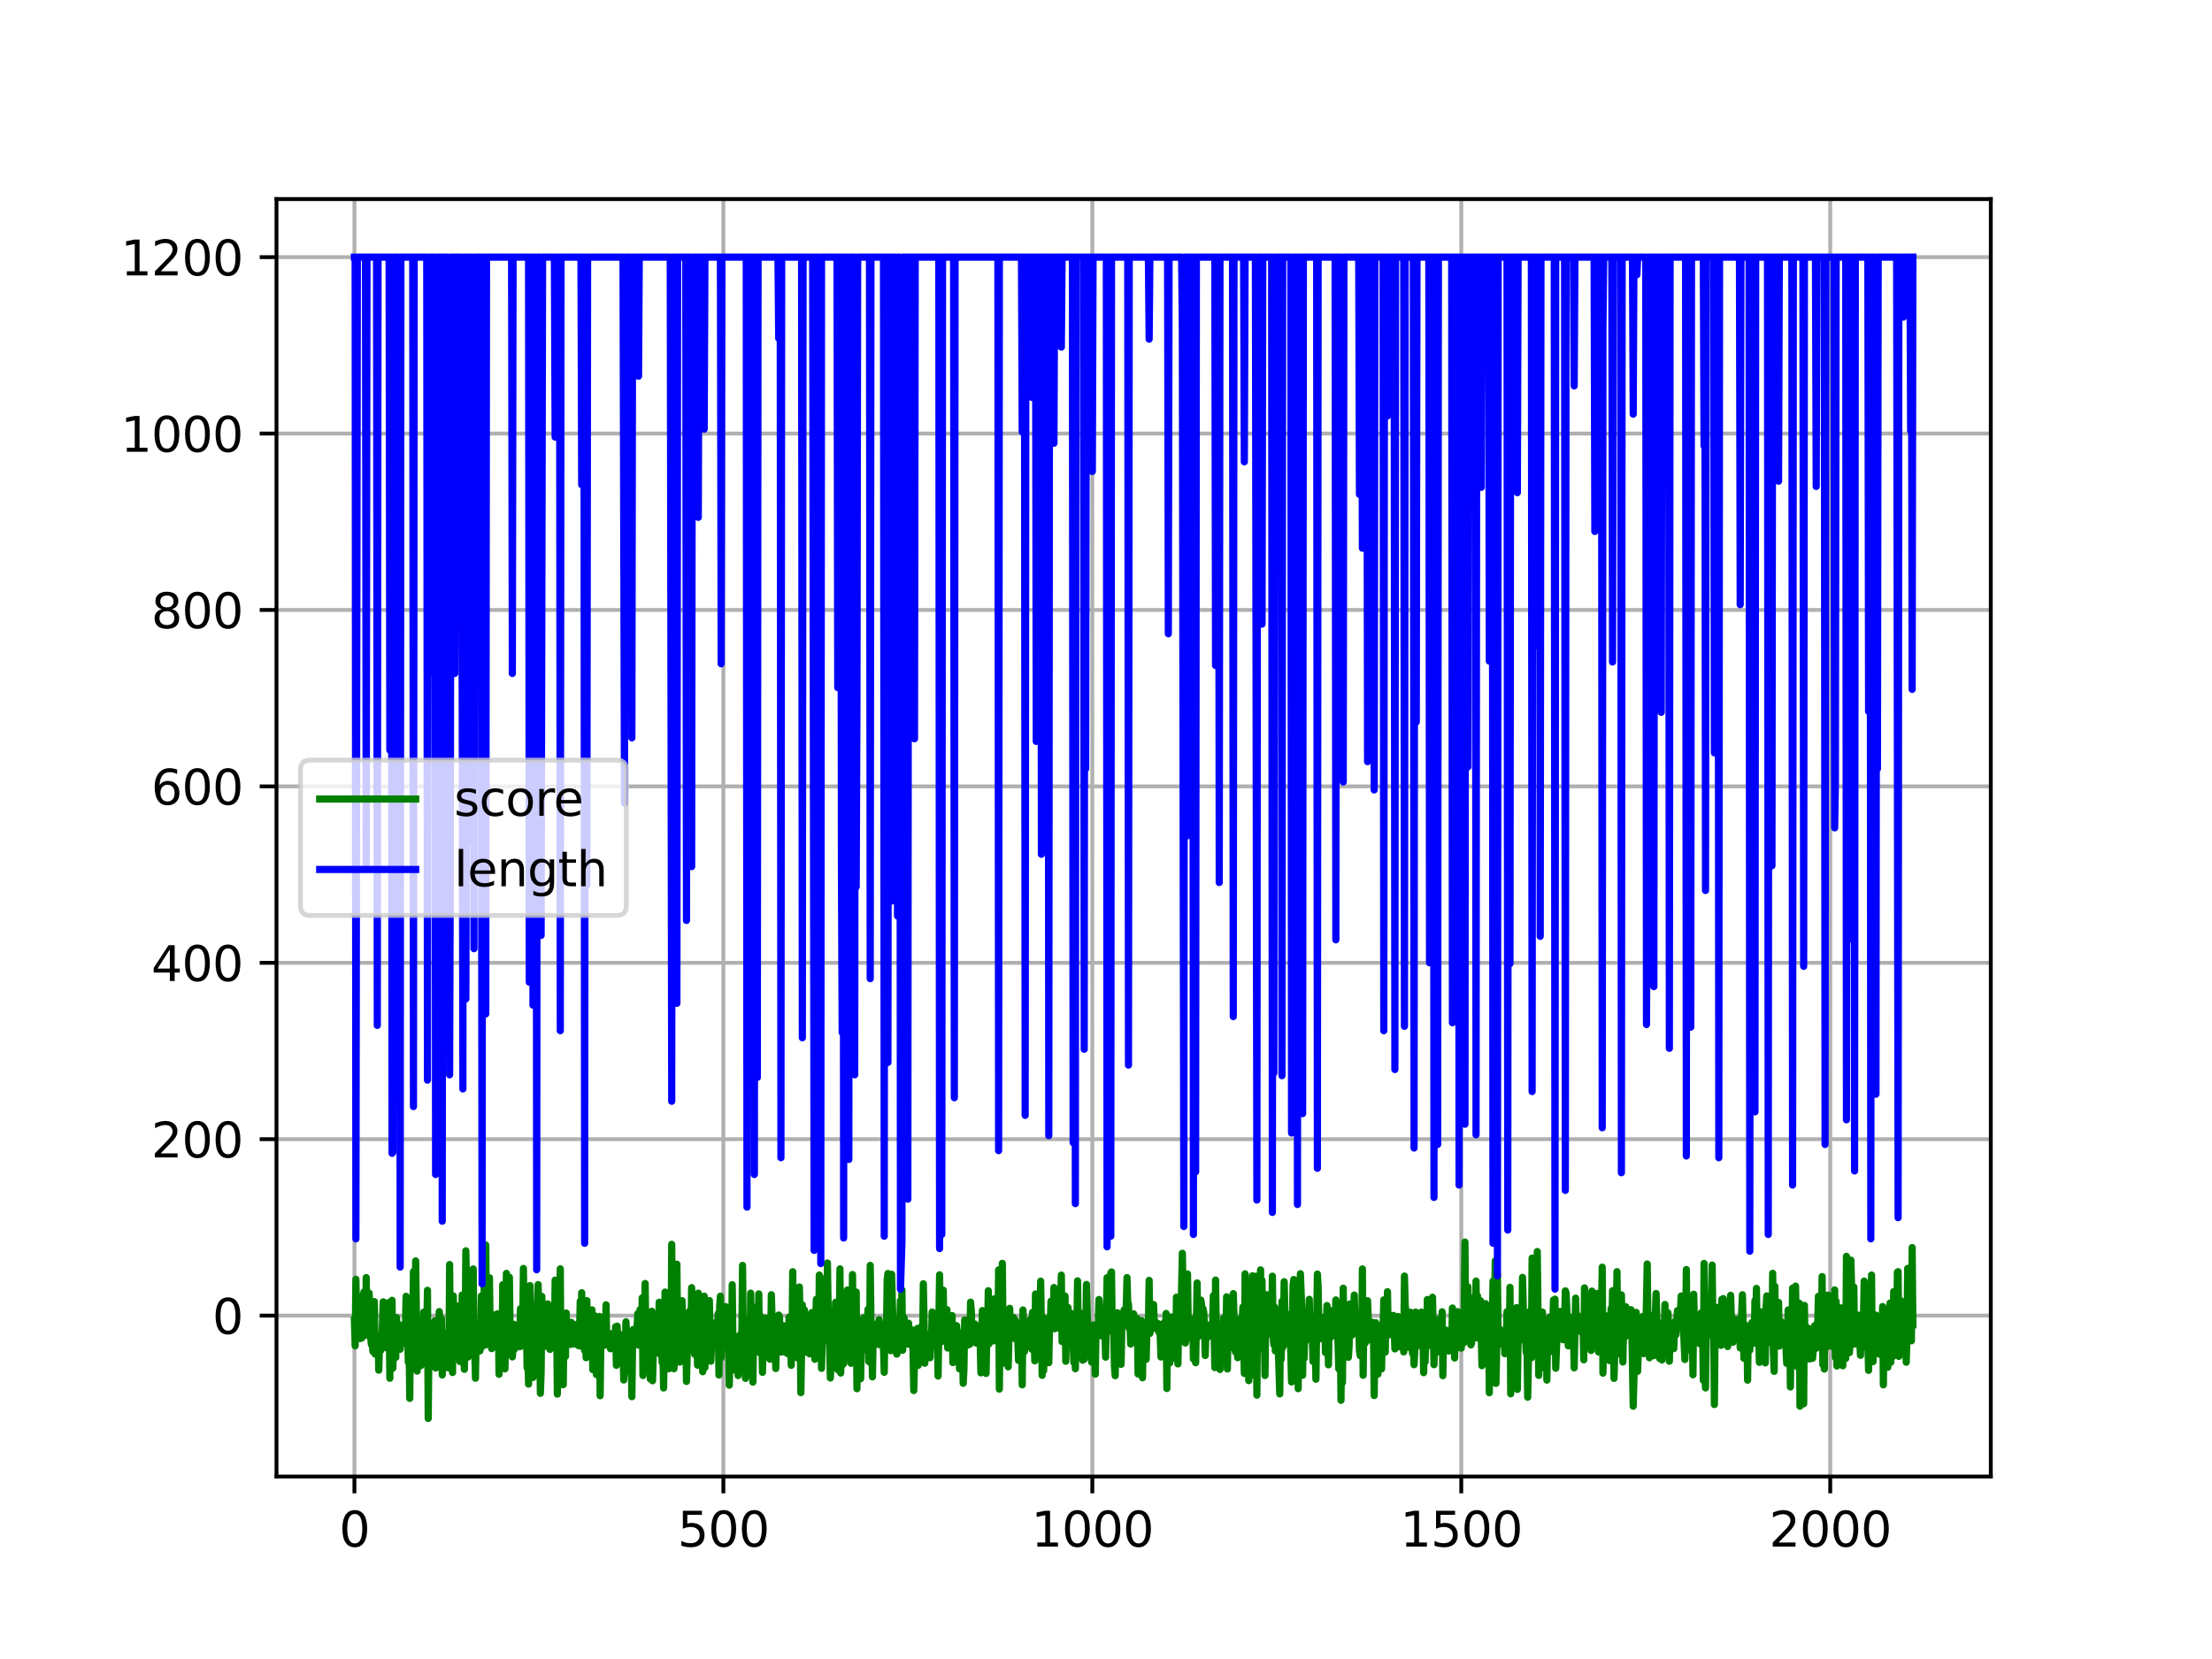 <?xml version="1.0" encoding="utf-8" standalone="no"?>
<!DOCTYPE svg PUBLIC "-//W3C//DTD SVG 1.1//EN"
  "http://www.w3.org/Graphics/SVG/1.1/DTD/svg11.dtd">
<svg xmlns:xlink="http://www.w3.org/1999/xlink" width="460.8pt" height="345.6pt" viewBox="0 0 460.8 345.6" xmlns="http://www.w3.org/2000/svg" version="1.1">
 <defs>
  <style type="text/css">*{stroke-linejoin: round; stroke-linecap: butt}</style>
 </defs>
 <g id="figure_1">
  <g id="patch_1">
   <path d="M 0 345.6 
L 460.8 345.6 
L 460.8 0 
L 0 0 
z
" style="fill: #ffffff"/>
  </g>
  <g id="axes_1">
   <g id="patch_2">
    <path d="M 57.6 307.584 
L 414.72 307.584 
L 414.72 41.472 
L 57.6 41.472 
z
" style="fill: #ffffff"/>
   </g>
   <g id="matplotlib.axis_1">
    <g id="xtick_1">
     <g id="line2d_1">
      <path d="M 73.833 307.584 
L 73.833 41.472 
" clip-path="url(#pd8a8dc1262)" style="fill: none; stroke: #b0b0b0; stroke-width: 0.8; stroke-linecap: square"/>
     </g>
     <g id="line2d_2">
      <defs>
       <path id="mc173e7d35f" d="M 0 0 
L 0 3.5 
" style="stroke: #000000; stroke-width: 0.8"/>
      </defs>
      <g>
       <use xlink:href="#mc173e7d35f" x="73.833" y="307.584" style="stroke: #000000; stroke-width: 0.8"/>
      </g>
     </g>
     <g id="text_1">
      <!-- 0 -->
      <g transform="translate(70.651 322.182)scale(0.1 -0.1)">
       <defs>
        <path id="DejaVuSans-30" d="M 2034 4250 
Q 1547 4250 1301 3770 
Q 1056 3291 1056 2328 
Q 1056 1369 1301 889 
Q 1547 409 2034 409 
Q 2525 409 2770 889 
Q 3016 1369 3016 2328 
Q 3016 3291 2770 3770 
Q 2525 4250 2034 4250 
z
M 2034 4750 
Q 2819 4750 3233 4129 
Q 3647 3509 3647 2328 
Q 3647 1150 3233 529 
Q 2819 -91 2034 -91 
Q 1250 -91 836 529 
Q 422 1150 422 2328 
Q 422 3509 836 4129 
Q 1250 4750 2034 4750 
z
" transform="scale(0.016)"/>
       </defs>
       <use xlink:href="#DejaVuSans-30"/>
      </g>
     </g>
    </g>
    <g id="xtick_2">
     <g id="line2d_3">
      <path d="M 150.692 307.584 
L 150.692 41.472 
" clip-path="url(#pd8a8dc1262)" style="fill: none; stroke: #b0b0b0; stroke-width: 0.8; stroke-linecap: square"/>
     </g>
     <g id="line2d_4">
      <g>
       <use xlink:href="#mc173e7d35f" x="150.692" y="307.584" style="stroke: #000000; stroke-width: 0.8"/>
      </g>
     </g>
     <g id="text_2">
      <!-- 500 -->
      <g transform="translate(141.148 322.182)scale(0.1 -0.1)">
       <defs>
        <path id="DejaVuSans-35" d="M 691 4666 
L 3169 4666 
L 3169 4134 
L 1269 4134 
L 1269 2991 
Q 1406 3038 1543 3061 
Q 1681 3084 1819 3084 
Q 2600 3084 3056 2656 
Q 3513 2228 3513 1497 
Q 3513 744 3044 326 
Q 2575 -91 1722 -91 
Q 1428 -91 1123 -41 
Q 819 9 494 109 
L 494 744 
Q 775 591 1075 516 
Q 1375 441 1709 441 
Q 2250 441 2565 725 
Q 2881 1009 2881 1497 
Q 2881 1984 2565 2268 
Q 2250 2553 1709 2553 
Q 1456 2553 1204 2497 
Q 953 2441 691 2322 
L 691 4666 
z
" transform="scale(0.016)"/>
       </defs>
       <use xlink:href="#DejaVuSans-35"/>
       <use xlink:href="#DejaVuSans-30" x="63.623"/>
       <use xlink:href="#DejaVuSans-30" x="127.246"/>
      </g>
     </g>
    </g>
    <g id="xtick_3">
     <g id="line2d_5">
      <path d="M 227.552 307.584 
L 227.552 41.472 
" clip-path="url(#pd8a8dc1262)" style="fill: none; stroke: #b0b0b0; stroke-width: 0.8; stroke-linecap: square"/>
     </g>
     <g id="line2d_6">
      <g>
       <use xlink:href="#mc173e7d35f" x="227.552" y="307.584" style="stroke: #000000; stroke-width: 0.8"/>
      </g>
     </g>
     <g id="text_3">
      <!-- 1000 -->
      <g transform="translate(214.827 322.182)scale(0.1 -0.1)">
       <defs>
        <path id="DejaVuSans-31" d="M 794 531 
L 1825 531 
L 1825 4091 
L 703 3866 
L 703 4441 
L 1819 4666 
L 2450 4666 
L 2450 531 
L 3481 531 
L 3481 0 
L 794 0 
L 794 531 
z
" transform="scale(0.016)"/>
       </defs>
       <use xlink:href="#DejaVuSans-31"/>
       <use xlink:href="#DejaVuSans-30" x="63.623"/>
       <use xlink:href="#DejaVuSans-30" x="127.246"/>
       <use xlink:href="#DejaVuSans-30" x="190.869"/>
      </g>
     </g>
    </g>
    <g id="xtick_4">
     <g id="line2d_7">
      <path d="M 304.411 307.584 
L 304.411 41.472 
" clip-path="url(#pd8a8dc1262)" style="fill: none; stroke: #b0b0b0; stroke-width: 0.8; stroke-linecap: square"/>
     </g>
     <g id="line2d_8">
      <g>
       <use xlink:href="#mc173e7d35f" x="304.411" y="307.584" style="stroke: #000000; stroke-width: 0.8"/>
      </g>
     </g>
     <g id="text_4">
      <!-- 1500 -->
      <g transform="translate(291.686 322.182)scale(0.1 -0.1)">
       <use xlink:href="#DejaVuSans-31"/>
       <use xlink:href="#DejaVuSans-35" x="63.623"/>
       <use xlink:href="#DejaVuSans-30" x="127.246"/>
       <use xlink:href="#DejaVuSans-30" x="190.869"/>
      </g>
     </g>
    </g>
    <g id="xtick_5">
     <g id="line2d_9">
      <path d="M 381.271 307.584 
L 381.271 41.472 
" clip-path="url(#pd8a8dc1262)" style="fill: none; stroke: #b0b0b0; stroke-width: 0.8; stroke-linecap: square"/>
     </g>
     <g id="line2d_10">
      <g>
       <use xlink:href="#mc173e7d35f" x="381.271" y="307.584" style="stroke: #000000; stroke-width: 0.8"/>
      </g>
     </g>
     <g id="text_5">
      <!-- 2000 -->
      <g transform="translate(368.546 322.182)scale(0.1 -0.1)">
       <defs>
        <path id="DejaVuSans-32" d="M 1228 531 
L 3431 531 
L 3431 0 
L 469 0 
L 469 531 
Q 828 903 1448 1529 
Q 2069 2156 2228 2338 
Q 2531 2678 2651 2914 
Q 2772 3150 2772 3378 
Q 2772 3750 2511 3984 
Q 2250 4219 1831 4219 
Q 1534 4219 1204 4116 
Q 875 4013 500 3803 
L 500 4441 
Q 881 4594 1212 4672 
Q 1544 4750 1819 4750 
Q 2544 4750 2975 4387 
Q 3406 4025 3406 3419 
Q 3406 3131 3298 2873 
Q 3191 2616 2906 2266 
Q 2828 2175 2409 1742 
Q 1991 1309 1228 531 
z
" transform="scale(0.016)"/>
       </defs>
       <use xlink:href="#DejaVuSans-32"/>
       <use xlink:href="#DejaVuSans-30" x="63.623"/>
       <use xlink:href="#DejaVuSans-30" x="127.246"/>
       <use xlink:href="#DejaVuSans-30" x="190.869"/>
      </g>
     </g>
    </g>
   </g>
   <g id="matplotlib.axis_2">
    <g id="ytick_1">
     <g id="line2d_11">
      <path d="M 57.6 274.065 
L 414.72 274.065 
" clip-path="url(#pd8a8dc1262)" style="fill: none; stroke: #b0b0b0; stroke-width: 0.8; stroke-linecap: square"/>
     </g>
     <g id="line2d_12">
      <defs>
       <path id="mc3a930f6cf" d="M 0 0 
L -3.5 0 
" style="stroke: #000000; stroke-width: 0.8"/>
      </defs>
      <g>
       <use xlink:href="#mc3a930f6cf" x="57.6" y="274.065" style="stroke: #000000; stroke-width: 0.8"/>
      </g>
     </g>
     <g id="text_6">
      <!-- 0 -->
      <g transform="translate(44.237 277.864)scale(0.1 -0.1)">
       <use xlink:href="#DejaVuSans-30"/>
      </g>
     </g>
    </g>
    <g id="ytick_2">
     <g id="line2d_13">
      <path d="M 57.6 237.315 
L 414.72 237.315 
" clip-path="url(#pd8a8dc1262)" style="fill: none; stroke: #b0b0b0; stroke-width: 0.8; stroke-linecap: square"/>
     </g>
     <g id="line2d_14">
      <g>
       <use xlink:href="#mc3a930f6cf" x="57.6" y="237.315" style="stroke: #000000; stroke-width: 0.8"/>
      </g>
     </g>
     <g id="text_7">
      <!-- 200 -->
      <g transform="translate(31.512 241.115)scale(0.1 -0.1)">
       <use xlink:href="#DejaVuSans-32"/>
       <use xlink:href="#DejaVuSans-30" x="63.623"/>
       <use xlink:href="#DejaVuSans-30" x="127.246"/>
      </g>
     </g>
    </g>
    <g id="ytick_3">
     <g id="line2d_15">
      <path d="M 57.6 200.566 
L 414.72 200.566 
" clip-path="url(#pd8a8dc1262)" style="fill: none; stroke: #b0b0b0; stroke-width: 0.8; stroke-linecap: square"/>
     </g>
     <g id="line2d_16">
      <g>
       <use xlink:href="#mc3a930f6cf" x="57.6" y="200.566" style="stroke: #000000; stroke-width: 0.8"/>
      </g>
     </g>
     <g id="text_8">
      <!-- 400 -->
      <g transform="translate(31.512 204.365)scale(0.1 -0.1)">
       <defs>
        <path id="DejaVuSans-34" d="M 2419 4116 
L 825 1625 
L 2419 1625 
L 2419 4116 
z
M 2253 4666 
L 3047 4666 
L 3047 1625 
L 3713 1625 
L 3713 1100 
L 3047 1100 
L 3047 0 
L 2419 0 
L 2419 1100 
L 313 1100 
L 313 1709 
L 2253 4666 
z
" transform="scale(0.016)"/>
       </defs>
       <use xlink:href="#DejaVuSans-34"/>
       <use xlink:href="#DejaVuSans-30" x="63.623"/>
       <use xlink:href="#DejaVuSans-30" x="127.246"/>
      </g>
     </g>
    </g>
    <g id="ytick_4">
     <g id="line2d_17">
      <path d="M 57.6 163.816 
L 414.72 163.816 
" clip-path="url(#pd8a8dc1262)" style="fill: none; stroke: #b0b0b0; stroke-width: 0.8; stroke-linecap: square"/>
     </g>
     <g id="line2d_18">
      <g>
       <use xlink:href="#mc3a930f6cf" x="57.6" y="163.816" style="stroke: #000000; stroke-width: 0.8"/>
      </g>
     </g>
     <g id="text_9">
      <!-- 600 -->
      <g transform="translate(31.512 167.616)scale(0.1 -0.1)">
       <defs>
        <path id="DejaVuSans-36" d="M 2113 2584 
Q 1688 2584 1439 2293 
Q 1191 2003 1191 1497 
Q 1191 994 1439 701 
Q 1688 409 2113 409 
Q 2538 409 2786 701 
Q 3034 994 3034 1497 
Q 3034 2003 2786 2293 
Q 2538 2584 2113 2584 
z
M 3366 4563 
L 3366 3988 
Q 3128 4100 2886 4159 
Q 2644 4219 2406 4219 
Q 1781 4219 1451 3797 
Q 1122 3375 1075 2522 
Q 1259 2794 1537 2939 
Q 1816 3084 2150 3084 
Q 2853 3084 3261 2657 
Q 3669 2231 3669 1497 
Q 3669 778 3244 343 
Q 2819 -91 2113 -91 
Q 1303 -91 875 529 
Q 447 1150 447 2328 
Q 447 3434 972 4092 
Q 1497 4750 2381 4750 
Q 2619 4750 2861 4703 
Q 3103 4656 3366 4563 
z
" transform="scale(0.016)"/>
       </defs>
       <use xlink:href="#DejaVuSans-36"/>
       <use xlink:href="#DejaVuSans-30" x="63.623"/>
       <use xlink:href="#DejaVuSans-30" x="127.246"/>
      </g>
     </g>
    </g>
    <g id="ytick_5">
     <g id="line2d_19">
      <path d="M 57.6 127.067 
L 414.72 127.067 
" clip-path="url(#pd8a8dc1262)" style="fill: none; stroke: #b0b0b0; stroke-width: 0.8; stroke-linecap: square"/>
     </g>
     <g id="line2d_20">
      <g>
       <use xlink:href="#mc3a930f6cf" x="57.6" y="127.067" style="stroke: #000000; stroke-width: 0.8"/>
      </g>
     </g>
     <g id="text_10">
      <!-- 800 -->
      <g transform="translate(31.512 130.866)scale(0.1 -0.1)">
       <defs>
        <path id="DejaVuSans-38" d="M 2034 2216 
Q 1584 2216 1326 1975 
Q 1069 1734 1069 1313 
Q 1069 891 1326 650 
Q 1584 409 2034 409 
Q 2484 409 2743 651 
Q 3003 894 3003 1313 
Q 3003 1734 2745 1975 
Q 2488 2216 2034 2216 
z
M 1403 2484 
Q 997 2584 770 2862 
Q 544 3141 544 3541 
Q 544 4100 942 4425 
Q 1341 4750 2034 4750 
Q 2731 4750 3128 4425 
Q 3525 4100 3525 3541 
Q 3525 3141 3298 2862 
Q 3072 2584 2669 2484 
Q 3125 2378 3379 2068 
Q 3634 1759 3634 1313 
Q 3634 634 3220 271 
Q 2806 -91 2034 -91 
Q 1263 -91 848 271 
Q 434 634 434 1313 
Q 434 1759 690 2068 
Q 947 2378 1403 2484 
z
M 1172 3481 
Q 1172 3119 1398 2916 
Q 1625 2713 2034 2713 
Q 2441 2713 2670 2916 
Q 2900 3119 2900 3481 
Q 2900 3844 2670 4047 
Q 2441 4250 2034 4250 
Q 1625 4250 1398 4047 
Q 1172 3844 1172 3481 
z
" transform="scale(0.016)"/>
       </defs>
       <use xlink:href="#DejaVuSans-38"/>
       <use xlink:href="#DejaVuSans-30" x="63.623"/>
       <use xlink:href="#DejaVuSans-30" x="127.246"/>
      </g>
     </g>
    </g>
    <g id="ytick_6">
     <g id="line2d_21">
      <path d="M 57.6 90.317 
L 414.72 90.317 
" clip-path="url(#pd8a8dc1262)" style="fill: none; stroke: #b0b0b0; stroke-width: 0.8; stroke-linecap: square"/>
     </g>
     <g id="line2d_22">
      <g>
       <use xlink:href="#mc3a930f6cf" x="57.6" y="90.317" style="stroke: #000000; stroke-width: 0.8"/>
      </g>
     </g>
     <g id="text_11">
      <!-- 1000 -->
      <g transform="translate(25.15 94.117)scale(0.1 -0.1)">
       <use xlink:href="#DejaVuSans-31"/>
       <use xlink:href="#DejaVuSans-30" x="63.623"/>
       <use xlink:href="#DejaVuSans-30" x="127.246"/>
       <use xlink:href="#DejaVuSans-30" x="190.869"/>
      </g>
     </g>
    </g>
    <g id="ytick_7">
     <g id="line2d_23">
      <path d="M 57.6 53.568 
L 414.72 53.568 
" clip-path="url(#pd8a8dc1262)" style="fill: none; stroke: #b0b0b0; stroke-width: 0.8; stroke-linecap: square"/>
     </g>
     <g id="line2d_24">
      <g>
       <use xlink:href="#mc3a930f6cf" x="57.6" y="53.568" style="stroke: #000000; stroke-width: 0.8"/>
      </g>
     </g>
     <g id="text_12">
      <!-- 1200 -->
      <g transform="translate(25.15 57.367)scale(0.1 -0.1)">
       <use xlink:href="#DejaVuSans-31"/>
       <use xlink:href="#DejaVuSans-32" x="63.623"/>
       <use xlink:href="#DejaVuSans-30" x="127.246"/>
       <use xlink:href="#DejaVuSans-30" x="190.869"/>
      </g>
     </g>
    </g>
   </g>
   <g id="line2d_25">
    <path d="M 73.833 275.036 
L 73.986 280.363 
L 74.14 266.503 
L 74.294 274.612 
L 74.448 271.35 
L 74.601 272.302 
L 75.062 278.85 
L 75.216 278.07 
L 75.37 278.73 
L 75.524 276.406 
L 75.677 269.695 
L 75.831 269.124 
L 75.985 276.771 
L 76.139 278.163 
L 76.292 266.142 
L 76.446 277.727 
L 76.6 277.371 
L 76.907 269.38 
L 77.215 278.667 
L 77.368 280.083 
L 77.522 279.061 
L 77.676 281.541 
L 77.983 271.146 
L 78.137 282.075 
L 78.444 278.189 
L 78.598 278.518 
L 78.752 278.513 
L 78.905 285.435 
L 79.059 280.001 
L 79.213 279.076 
L 79.367 281.261 
L 79.52 280.19 
L 79.828 271.194 
L 79.981 278.804 
L 80.135 280.033 
L 80.289 275.595 
L 80.443 277.685 
L 80.596 276.79 
L 80.75 280.895 
L 80.904 277.74 
L 81.058 271.307 
L 81.211 287.117 
L 81.365 271.836 
L 81.519 277.436 
L 81.672 270.88 
L 81.826 285.034 
L 82.134 276.791 
L 82.287 277.892 
L 82.441 282.775 
L 82.595 274.467 
L 82.902 278.27 
L 83.056 280.005 
L 83.21 278.443 
L 83.363 281.082 
L 83.517 276.069 
L 83.671 280.001 
L 83.824 276.975 
L 84.132 277.253 
L 84.286 278.145 
L 84.439 277.597 
L 84.593 270.041 
L 84.747 277.558 
L 84.9 276.843 
L 85.054 283.754 
L 85.208 279.229 
L 85.362 291.308 
L 85.515 274.656 
L 85.669 280.458 
L 85.977 276.58 
L 86.13 264.899 
L 86.438 281.736 
L 86.591 262.668 
L 86.899 285.629 
L 87.053 275.511 
L 87.206 279.02 
L 87.36 278.016 
L 87.667 284.482 
L 87.821 277.299 
L 88.129 279.541 
L 88.282 273.331 
L 88.59 279.209 
L 88.897 277.145 
L 89.051 268.796 
L 89.205 295.488 
L 89.358 280.217 
L 89.512 278.992 
L 89.666 280.632 
L 89.82 278.119 
L 89.973 279.576 
L 90.127 278.646 
L 90.281 282.335 
L 90.434 280.627 
L 90.588 275.147 
L 90.742 284.978 
L 91.049 280.29 
L 91.203 281.205 
L 91.357 278.984 
L 91.51 273.224 
L 91.818 279.599 
L 91.972 274.711 
L 92.125 286.429 
L 92.279 278.947 
L 92.433 280.066 
L 92.586 284.986 
L 92.74 277.811 
L 92.894 279.962 
L 93.048 280.494 
L 93.201 282.454 
L 93.355 277.507 
L 93.509 284.982 
L 93.662 263.427 
L 93.816 279.489 
L 93.97 275.882 
L 94.124 276.838 
L 94.277 285.916 
L 94.431 269.963 
L 94.585 278.095 
L 94.739 273.275 
L 94.892 280.276 
L 95.046 279.288 
L 95.2 272.081 
L 95.353 277.548 
L 95.661 279.178 
L 95.815 283.642 
L 95.968 275.571 
L 96.122 282.013 
L 96.276 269.789 
L 96.583 281.156 
L 96.737 285.254 
L 96.891 277.758 
L 97.044 260.567 
L 97.505 282.708 
L 97.659 273.253 
L 97.813 277.952 
L 97.967 277.092 
L 98.12 277.004 
L 98.274 280.162 
L 98.581 264.338 
L 98.735 280.952 
L 98.889 280.273 
L 99.043 287.114 
L 99.196 277.431 
L 99.35 279.787 
L 99.504 278.891 
L 99.658 277.211 
L 99.811 277.704 
L 99.965 281.42 
L 100.119 280.713 
L 100.272 269.975 
L 100.426 278.77 
L 100.58 275.994 
L 100.734 280.328 
L 100.887 266.327 
L 101.041 266.329 
L 101.195 259.37 
L 101.348 280.115 
L 101.502 270.823 
L 101.656 276.887 
L 101.81 277.901 
L 101.963 266.179 
L 102.117 278.224 
L 102.271 278.246 
L 102.424 280.943 
L 102.578 276.895 
L 102.732 280.382 
L 102.886 273.896 
L 103.039 279.184 
L 103.193 278.172 
L 103.347 274.06 
L 103.5 280.673 
L 103.654 273.686 
L 103.808 275.321 
L 103.962 286.293 
L 104.269 276.291 
L 104.423 276.265 
L 104.577 281.698 
L 104.73 267.643 
L 104.884 268.5 
L 105.191 285.159 
L 105.499 265.266 
L 105.653 275.836 
L 105.806 277.52 
L 105.96 277.698 
L 106.114 266.062 
L 106.267 277.566 
L 106.421 279.007 
L 106.575 277.395 
L 106.729 282.668 
L 106.882 280.918 
L 107.036 275.873 
L 107.19 281.036 
L 107.343 279.659 
L 107.651 280.528 
L 107.805 279.422 
L 107.958 276.25 
L 108.112 279.633 
L 108.266 280.547 
L 108.42 272.643 
L 108.573 279.043 
L 108.727 280.394 
L 108.881 278.224 
L 109.034 264.238 
L 109.188 275.531 
L 109.342 274.667 
L 109.496 278.843 
L 109.649 273.911 
L 109.803 284.929 
L 109.957 280.939 
L 110.11 288.339 
L 110.264 272.008 
L 110.418 267.816 
L 111.033 286.953 
L 111.186 283.255 
L 111.34 273.957 
L 111.494 284.811 
L 111.648 278.114 
L 111.801 281.462 
L 111.955 277.111 
L 112.109 267.595 
L 112.262 277.177 
L 112.416 278.284 
L 112.57 290.259 
L 112.724 285.997 
L 112.877 270.063 
L 113.031 280.289 
L 113.185 280.582 
L 113.339 280.289 
L 113.492 276.008 
L 113.646 277.348 
L 113.8 277.426 
L 113.953 279.542 
L 114.107 271.626 
L 114.415 280.826 
L 114.568 281.104 
L 114.722 276.17 
L 114.876 279.891 
L 115.029 277.239 
L 115.183 277.493 
L 115.337 279.117 
L 115.491 279.323 
L 115.644 266.674 
L 115.952 273.624 
L 116.105 290.419 
L 116.259 278.746 
L 116.413 280.712 
L 116.72 264.324 
L 116.874 288.425 
L 117.028 278.911 
L 117.181 279.366 
L 117.335 288.458 
L 117.489 275.418 
L 117.796 282.584 
L 117.95 273.531 
L 118.104 279.434 
L 118.258 279.779 
L 118.565 278.078 
L 118.872 280.073 
L 119.026 275.464 
L 119.18 279.761 
L 119.487 276.668 
L 119.641 279.981 
L 119.795 278.634 
L 120.102 279.968 
L 120.256 275.866 
L 120.41 280.234 
L 120.563 280.353 
L 120.717 278.103 
L 120.871 271.077 
L 121.024 279.41 
L 121.178 269.302 
L 121.332 280.556 
L 121.486 276.975 
L 121.793 281.345 
L 121.947 278.245 
L 122.1 282.837 
L 122.254 270.936 
L 122.408 281.714 
L 122.562 277.168 
L 122.715 280.14 
L 122.869 275.505 
L 123.023 279.736 
L 123.177 279.375 
L 123.33 272.877 
L 123.484 285.328 
L 123.638 284.779 
L 123.791 274.023 
L 123.945 281.392 
L 124.099 280.437 
L 124.253 286.355 
L 124.406 277.26 
L 124.714 282.541 
L 124.867 274.248 
L 125.021 290.756 
L 125.175 278.883 
L 125.482 280.442 
L 125.636 278.28 
L 125.79 278.632 
L 125.943 280.239 
L 126.097 279.678 
L 126.251 271.807 
L 126.405 279.635 
L 126.558 278.324 
L 126.712 278.05 
L 126.866 278.25 
L 127.02 278.749 
L 127.173 280.968 
L 127.327 277.838 
L 127.481 278.667 
L 127.634 278.777 
L 127.788 277.743 
L 127.942 279.904 
L 128.096 279.657 
L 128.249 276.371 
L 128.403 284.42 
L 128.557 276.255 
L 128.71 279.306 
L 128.864 277.725 
L 129.018 278.415 
L 129.172 280.814 
L 129.479 279.091 
L 129.633 282.01 
L 129.786 281.168 
L 129.94 287.482 
L 130.094 285.604 
L 130.401 275.35 
L 130.709 281.229 
L 130.862 278.724 
L 131.016 278.412 
L 131.17 280.61 
L 131.324 279.055 
L 131.477 280.534 
L 131.631 290.957 
L 131.785 279.096 
L 131.939 276.941 
L 132.092 279.379 
L 132.246 279.932 
L 132.4 278.328 
L 132.553 279.6 
L 132.861 273.664 
L 133.015 280.215 
L 133.168 278.434 
L 133.322 272.846 
L 133.629 280.175 
L 133.783 270.369 
L 133.937 286.552 
L 134.091 280.75 
L 134.244 279.554 
L 134.398 267.377 
L 134.552 280.238 
L 134.705 279.194 
L 134.859 275.904 
L 135.013 278.904 
L 135.32 274.961 
L 135.474 287.27 
L 135.628 274.651 
L 135.781 273.164 
L 135.935 287.637 
L 136.243 275.91 
L 136.704 281.527 
L 136.858 279.963 
L 137.011 279.918 
L 137.165 281.076 
L 137.319 271.286 
L 137.472 282.085 
L 137.78 274.541 
L 137.934 283.834 
L 138.087 281.018 
L 138.241 289.144 
L 138.548 269.161 
L 138.702 282.942 
L 138.856 275.882 
L 139.01 279.675 
L 139.163 278.873 
L 139.317 285.147 
L 139.624 274.233 
L 139.778 282.585 
L 139.932 259.213 
L 140.086 278.553 
L 140.239 277.834 
L 140.393 285.128 
L 140.547 283.017 
L 140.7 272.644 
L 140.854 279.225 
L 141.008 263.358 
L 141.162 277.747 
L 141.315 273.515 
L 141.623 283.752 
L 141.777 279.941 
L 141.93 279.27 
L 142.084 270.953 
L 142.238 280.521 
L 142.391 275.537 
L 142.545 282.752 
L 142.853 275.568 
L 143.006 287.781 
L 143.314 276.3 
L 143.467 279.188 
L 143.621 273.156 
L 143.775 280.495 
L 143.929 277.974 
L 144.082 268.246 
L 144.236 278.816 
L 144.39 276.327 
L 144.697 282.113 
L 144.851 274.633 
L 145.005 275.45 
L 145.158 277.363 
L 145.312 284.395 
L 145.466 269.382 
L 145.62 277.665 
L 145.773 277.04 
L 145.927 276.998 
L 146.081 278.88 
L 146.234 276.856 
L 146.388 285.759 
L 146.696 270.013 
L 146.849 284.897 
L 147.003 277.782 
L 147.157 277.743 
L 147.31 279.408 
L 147.618 276.927 
L 147.772 270.924 
L 148.079 283.569 
L 148.233 280.154 
L 148.54 279.061 
L 148.694 279.406 
L 148.848 278.739 
L 149.001 279.781 
L 149.155 278.33 
L 149.309 275.254 
L 149.462 280.009 
L 149.616 273.632 
L 149.77 286.436 
L 149.924 271.992 
L 150.077 270.011 
L 150.231 282.845 
L 150.385 278.422 
L 150.539 279.386 
L 150.692 278.649 
L 150.846 279.125 
L 151 278.961 
L 151.153 272.188 
L 151.307 274.33 
L 151.461 278.577 
L 151.615 276.075 
L 151.768 278.899 
L 151.922 288.556 
L 152.229 273.19 
L 152.383 282.774 
L 152.537 267.624 
L 152.691 280.77 
L 152.998 278.697 
L 153.152 285.443 
L 153.459 279.382 
L 153.613 280.632 
L 153.767 286.558 
L 153.92 279.981 
L 154.074 278.172 
L 154.228 279.667 
L 154.381 279.616 
L 154.535 278.209 
L 154.689 263.608 
L 154.843 280.505 
L 154.996 279.71 
L 155.15 277.045 
L 155.304 287.148 
L 155.458 277.439 
L 155.611 281.221 
L 155.765 275.04 
L 155.919 275.109 
L 156.072 283.228 
L 156.226 285.21 
L 156.38 269.38 
L 156.534 278.699 
L 156.687 277.93 
L 156.841 287.924 
L 156.995 278.641 
L 157.302 277.524 
L 157.456 276.875 
L 157.61 272.2 
L 157.763 280.335 
L 157.917 277.886 
L 158.071 269.547 
L 158.224 281.767 
L 158.378 274.121 
L 158.532 281.935 
L 158.686 278.349 
L 158.839 285.88 
L 158.993 276.398 
L 159.147 276.616 
L 159.3 278.303 
L 159.454 274.589 
L 159.608 275.917 
L 159.762 279.775 
L 159.915 277.638 
L 160.069 280.257 
L 160.223 279.75 
L 160.377 283.15 
L 160.53 280.768 
L 160.684 269.713 
L 160.991 279.545 
L 161.145 275.095 
L 161.299 278.552 
L 161.453 278.656 
L 161.606 285.097 
L 161.76 278.609 
L 161.914 280.506 
L 162.067 280.197 
L 162.221 273.947 
L 162.375 274.352 
L 162.682 281.67 
L 162.836 278.374 
L 162.99 281.219 
L 163.143 279.933 
L 163.297 276.198 
L 163.451 278.179 
L 163.605 281.723 
L 163.758 277.588 
L 163.912 277.89 
L 164.066 281.98 
L 164.22 279.481 
L 164.373 274.392 
L 164.527 274.896 
L 164.834 284.424 
L 164.988 278.457 
L 165.142 264.915 
L 165.296 278.231 
L 165.449 279.905 
L 165.603 276.073 
L 165.91 280.912 
L 166.064 281.144 
L 166.218 282.924 
L 166.525 268.096 
L 166.679 274.999 
L 166.833 290.12 
L 167.14 271.818 
L 167.294 278.233 
L 167.448 279.576 
L 167.601 272.906 
L 167.909 281.684 
L 168.062 277.639 
L 168.216 280.974 
L 168.37 277.681 
L 168.524 277.087 
L 168.677 282.055 
L 168.831 278.603 
L 168.985 278.542 
L 169.139 273.42 
L 169.292 279.549 
L 169.6 276.823 
L 169.753 283.167 
L 170.061 270.659 
L 170.215 279.321 
L 170.368 278.844 
L 170.522 282.462 
L 170.676 265.615 
L 170.829 279.589 
L 170.983 266.199 
L 171.137 285.05 
L 171.444 272.707 
L 171.752 278.642 
L 171.905 276.318 
L 172.059 279.266 
L 172.213 278.907 
L 172.367 263.105 
L 172.52 273.154 
L 172.674 273.177 
L 172.981 287.059 
L 173.289 278.012 
L 173.443 279.864 
L 173.596 284.58 
L 173.75 284.234 
L 174.058 271.308 
L 174.211 275.838 
L 174.365 273.969 
L 174.519 285.338 
L 174.826 277.376 
L 174.98 264.327 
L 175.134 286.027 
L 175.287 280.64 
L 175.441 284.386 
L 175.595 279.46 
L 175.748 284.072 
L 175.902 279.289 
L 176.056 278.448 
L 176.21 280.603 
L 176.363 270.059 
L 176.517 268.736 
L 176.671 271.679 
L 176.824 278.164 
L 176.978 277.723 
L 177.132 274.8 
L 177.286 283.999 
L 177.439 277.401 
L 177.593 265.499 
L 177.747 278.739 
L 177.9 280.429 
L 178.054 279.13 
L 178.208 279.36 
L 178.362 269.155 
L 178.515 289.299 
L 178.669 279.811 
L 179.13 276.558 
L 179.284 287.222 
L 179.438 280.058 
L 179.591 279.963 
L 179.745 281.226 
L 179.899 274.525 
L 180.053 277.051 
L 180.206 275.222 
L 180.514 280.627 
L 180.821 272.75 
L 180.975 283.611 
L 181.129 283.725 
L 181.282 263.606 
L 181.436 274.855 
L 181.59 276.62 
L 181.743 286.824 
L 181.897 278.385 
L 182.051 278.929 
L 182.205 280.198 
L 182.512 278.66 
L 182.666 275.783 
L 182.82 277.929 
L 182.973 277.165 
L 183.127 274.913 
L 183.281 280.141 
L 183.588 277.707 
L 183.742 276.049 
L 183.896 276.033 
L 184.203 285.877 
L 184.357 275.749 
L 184.51 276.844 
L 184.664 277.137 
L 184.818 266.567 
L 184.972 265.296 
L 185.125 277.854 
L 185.279 268.235 
L 185.433 269.579 
L 185.586 281.379 
L 185.74 265.454 
L 186.048 276.902 
L 186.201 277.061 
L 186.355 275.102 
L 186.662 279.813 
L 186.816 282.09 
L 186.97 281.631 
L 187.124 280.516 
L 187.277 280.353 
L 187.431 276.967 
L 187.585 270.915 
L 187.739 277.54 
L 187.892 268.719 
L 188.046 281.27 
L 188.2 275.362 
L 188.353 274.527 
L 188.661 279.153 
L 188.815 279.33 
L 188.968 275.966 
L 189.122 280.003 
L 189.276 275.648 
L 189.429 277.685 
L 189.583 278.152 
L 189.737 280.153 
L 189.891 279.4 
L 190.044 277.046 
L 190.198 281.499 
L 190.352 289.674 
L 190.659 277.242 
L 190.813 281.315 
L 191.12 276.736 
L 191.274 284.439 
L 191.428 279.751 
L 191.581 280.604 
L 191.889 276.399 
L 192.043 279.863 
L 192.196 279.718 
L 192.35 267.43 
L 192.658 283.988 
L 192.811 278.332 
L 192.965 278.231 
L 193.119 281.94 
L 193.426 278.378 
L 193.58 279.532 
L 193.734 282.848 
L 193.887 277.728 
L 194.041 279.318 
L 194.195 273.319 
L 194.348 274.315 
L 194.502 280.423 
L 194.656 276.203 
L 194.81 279.004 
L 194.963 278.03 
L 195.117 279.895 
L 195.271 278.13 
L 195.424 286.654 
L 195.732 265.566 
L 195.886 276.918 
L 196.039 279.582 
L 196.193 268.871 
L 196.347 277.345 
L 196.5 268.759 
L 196.654 279.057 
L 196.808 277.289 
L 196.962 276.889 
L 197.115 278.01 
L 197.269 272.811 
L 197.423 280.819 
L 197.577 277.858 
L 197.73 278.982 
L 197.884 278.964 
L 198.038 277.475 
L 198.191 278.489 
L 198.345 274.059 
L 198.499 283.852 
L 198.653 279.478 
L 198.806 282.572 
L 198.96 277.982 
L 199.114 280.66 
L 199.267 276.155 
L 199.575 279.207 
L 199.729 278.295 
L 199.882 285.161 
L 200.036 280.858 
L 200.19 280.207 
L 200.343 277.667 
L 200.497 281.178 
L 200.651 288.165 
L 200.805 285.301 
L 200.958 274.977 
L 201.112 280.109 
L 201.266 278.546 
L 201.42 280.227 
L 201.573 280.23 
L 201.727 275.893 
L 201.881 277.329 
L 202.034 280.031 
L 202.188 271.266 
L 202.342 273.035 
L 202.496 278.785 
L 202.649 279.505 
L 202.803 276.22 
L 202.957 278.326 
L 203.11 275.828 
L 203.264 279.709 
L 203.418 279.81 
L 203.572 277.163 
L 203.725 277.428 
L 204.033 278.656 
L 204.186 279.344 
L 204.34 285.995 
L 204.648 273.015 
L 204.801 276.864 
L 204.955 276.385 
L 205.109 280.559 
L 205.262 279.149 
L 205.416 286.11 
L 205.57 278.318 
L 205.724 278.28 
L 205.877 268.882 
L 206.031 279.945 
L 206.185 276.205 
L 206.339 276.589 
L 206.492 275.025 
L 206.8 276.346 
L 206.953 279.329 
L 207.107 270.578 
L 207.261 278.901 
L 207.415 277.04 
L 207.568 279.048 
L 207.722 276.318 
L 207.876 278.528 
L 208.029 264.543 
L 208.183 289.376 
L 208.337 275.474 
L 208.491 278.459 
L 208.644 284.126 
L 208.798 263.176 
L 208.952 277.395 
L 209.105 279.766 
L 209.259 279.859 
L 209.413 277.325 
L 209.567 278.649 
L 209.72 277.753 
L 209.874 279.882 
L 210.028 284.737 
L 210.335 272.548 
L 210.489 277.732 
L 210.643 275.71 
L 210.796 277.05 
L 210.95 276.785 
L 211.104 274.44 
L 211.258 277.954 
L 211.411 278.864 
L 211.565 275.063 
L 212.026 279.134 
L 212.18 283.396 
L 212.487 275.971 
L 212.641 280.749 
L 212.795 276.12 
L 212.948 288.493 
L 213.102 272.891 
L 213.41 281.562 
L 213.717 276.602 
L 213.871 277.436 
L 214.024 275.746 
L 214.332 276.36 
L 214.486 276.604 
L 214.639 274.861 
L 214.793 276.639 
L 214.947 281.061 
L 215.1 273.386 
L 215.254 281.307 
L 215.408 276.419 
L 215.562 283.49 
L 215.715 269.554 
L 215.869 280.165 
L 216.023 280.027 
L 216.177 276.366 
L 216.33 276.358 
L 216.484 273.281 
L 216.638 276.378 
L 216.791 266.884 
L 217.099 286.509 
L 217.253 274.393 
L 217.406 285.52 
L 217.714 276.195 
L 217.867 275.858 
L 218.021 279.992 
L 218.175 274.726 
L 218.329 276.42 
L 218.482 283.875 
L 218.636 276.356 
L 218.79 276.256 
L 218.943 271.06 
L 219.097 276.441 
L 219.251 274.086 
L 219.405 276.414 
L 219.558 268.212 
L 219.712 276.803 
L 219.866 275.985 
L 220.02 276.297 
L 220.173 274.946 
L 220.327 275.363 
L 220.481 276.427 
L 220.634 276.658 
L 220.788 276.048 
L 221.096 265.628 
L 221.249 279.487 
L 221.403 279.149 
L 221.557 276.923 
L 221.71 276.983 
L 221.864 269.978 
L 222.018 283.579 
L 222.172 276.596 
L 222.325 278.117 
L 222.479 272.376 
L 222.633 276.47 
L 222.786 276.063 
L 222.94 276.31 
L 223.094 273.574 
L 223.401 276.421 
L 223.709 283.844 
L 223.862 276.337 
L 224.016 285.135 
L 224.17 276.481 
L 224.324 277.299 
L 224.477 266.825 
L 224.631 280.312 
L 224.785 276.514 
L 224.939 277.149 
L 225.092 273.56 
L 225.246 275.68 
L 225.553 283.353 
L 225.707 276.105 
L 225.861 283.149 
L 226.015 275.556 
L 226.168 279.699 
L 226.322 267.571 
L 226.629 278.542 
L 226.783 276.126 
L 227.091 278.89 
L 227.244 278.297 
L 227.398 283.745 
L 227.705 276.014 
L 227.859 279.381 
L 228.013 276.911 
L 228.167 286.26 
L 228.32 277.068 
L 228.628 275.864 
L 228.781 276.351 
L 228.935 270.704 
L 229.396 278.267 
L 229.55 276.123 
L 229.704 276.3 
L 229.858 276.842 
L 230.011 276.478 
L 230.165 276.874 
L 230.319 282.725 
L 230.626 266.16 
L 230.78 277.046 
L 230.934 277.294 
L 231.241 276.197 
L 231.395 265.185 
L 231.548 264.965 
L 231.702 276.95 
L 232.01 277.678 
L 232.163 284.733 
L 232.317 286.586 
L 232.471 275.551 
L 232.624 276.212 
L 232.778 273.472 
L 232.932 276.12 
L 233.086 276.391 
L 233.239 276.943 
L 233.393 276.629 
L 233.547 284.222 
L 233.7 276.052 
L 233.854 274.041 
L 234.008 276.19 
L 234.162 272.892 
L 234.315 272.787 
L 234.469 273.721 
L 234.623 272.231 
L 234.777 266.145 
L 234.93 271.497 
L 235.084 271.658 
L 235.238 276.732 
L 235.391 276.092 
L 235.545 279.999 
L 235.699 276.125 
L 235.853 276.003 
L 236.006 276.143 
L 236.16 273.692 
L 236.314 275.929 
L 236.467 276.255 
L 236.621 277.944 
L 236.775 276.986 
L 236.929 274.698 
L 237.082 286.226 
L 237.236 278.154 
L 237.39 275.954 
L 237.543 275.409 
L 237.697 276.692 
L 237.851 275.146 
L 238.005 287.02 
L 238.158 276.726 
L 238.312 276.331 
L 238.466 276.267 
L 238.62 275.961 
L 238.773 283.169 
L 238.927 276.415 
L 239.234 275.699 
L 239.388 266.723 
L 239.542 277.78 
L 239.849 276.011 
L 240.003 276.773 
L 240.157 274.956 
L 240.31 271.757 
L 240.464 276.066 
L 240.618 275.204 
L 240.925 276.58 
L 241.079 276.947 
L 241.233 275.726 
L 241.386 277.46 
L 241.54 276.923 
L 241.694 278.201 
L 241.848 282.696 
L 242.001 276.511 
L 242.155 275.83 
L 242.309 278.604 
L 242.462 278.906 
L 242.616 275.413 
L 242.77 278.809 
L 242.924 273.619 
L 243.077 289.247 
L 243.231 276.122 
L 243.385 282.549 
L 243.539 275.655 
L 243.692 283.909 
L 244 274.353 
L 244.153 275.876 
L 244.307 276.04 
L 244.461 274.661 
L 244.615 282.408 
L 244.768 279.39 
L 244.922 283.061 
L 245.076 270.228 
L 245.383 284.127 
L 245.537 276.144 
L 245.691 274.809 
L 245.844 275.871 
L 245.998 274.786 
L 246.305 261.079 
L 246.613 278.045 
L 246.767 273.52 
L 246.92 279.781 
L 247.228 276.666 
L 247.381 265.39 
L 247.535 276.399 
L 247.689 276.031 
L 247.843 276.074 
L 247.996 278.753 
L 248.15 276.274 
L 248.304 276.19 
L 248.458 275.378 
L 248.611 283.093 
L 248.765 274.696 
L 249.072 283.884 
L 249.38 267.26 
L 249.534 278.517 
L 249.687 275.457 
L 249.841 276.369 
L 249.995 276.55 
L 250.148 270.831 
L 250.302 271.718 
L 250.456 277.34 
L 250.61 272.62 
L 250.763 273.372 
L 250.917 276.244 
L 251.071 282.385 
L 251.224 277.565 
L 251.378 276.272 
L 251.532 278.574 
L 251.839 276.055 
L 251.993 277.142 
L 252.147 276.654 
L 252.3 276.708 
L 252.454 276.426 
L 252.608 275.652 
L 252.762 269.904 
L 253.069 284.894 
L 253.223 266.657 
L 253.377 276.647 
L 253.684 280.904 
L 253.838 276.175 
L 254.145 285.288 
L 254.299 276.23 
L 254.453 282.889 
L 254.606 275.933 
L 254.76 277.009 
L 254.914 274.564 
L 255.067 276.026 
L 255.221 275.591 
L 255.375 278.709 
L 255.529 270.143 
L 255.682 285.188 
L 255.836 276.577 
L 255.99 276.955 
L 256.143 276.194 
L 256.297 280.568 
L 256.451 280.684 
L 256.605 276.93 
L 256.758 276.636 
L 256.912 269.486 
L 257.22 278.529 
L 257.373 281.643 
L 257.527 276.011 
L 257.681 275.2 
L 257.834 282.837 
L 257.988 275.996 
L 258.142 276.287 
L 258.296 274.801 
L 258.449 275.498 
L 258.603 276.722 
L 258.757 275.404 
L 258.91 272.312 
L 259.218 286.122 
L 259.372 265.367 
L 259.525 273.61 
L 259.679 270.614 
L 259.833 276.018 
L 259.986 274.024 
L 260.14 287.62 
L 260.294 272.221 
L 260.448 286.661 
L 260.601 280.755 
L 260.755 279.419 
L 260.909 265.767 
L 261.062 279.486 
L 261.216 279.214 
L 261.37 278.28 
L 261.524 276.373 
L 261.677 265.864 
L 261.831 290.636 
L 261.985 271.689 
L 262.139 274.544 
L 262.292 280.859 
L 262.6 264.535 
L 262.753 279.555 
L 262.907 266.739 
L 263.061 279.581 
L 263.368 274.941 
L 263.522 286.543 
L 263.676 275.172 
L 263.829 274.495 
L 263.983 269.726 
L 264.137 277.98 
L 264.291 276.175 
L 264.444 276.187 
L 264.598 273.173 
L 264.752 275.756 
L 264.905 276.357 
L 265.059 265.852 
L 265.213 278.176 
L 265.367 280.148 
L 265.52 272.293 
L 265.674 281.418 
L 265.828 273.634 
L 265.981 277.69 
L 266.135 276.094 
L 266.596 290.381 
L 266.75 276.131 
L 266.904 283.154 
L 267.058 271.103 
L 267.211 280.69 
L 267.365 276.649 
L 267.519 266.994 
L 267.826 279.942 
L 267.98 279.899 
L 268.134 273.76 
L 268.287 277.064 
L 268.595 277.496 
L 268.748 276.445 
L 269.056 287.89 
L 269.363 267.848 
L 269.517 266.543 
L 269.671 278.108 
L 269.824 274.631 
L 269.978 277.949 
L 270.132 276.398 
L 270.286 270.075 
L 270.439 289.288 
L 270.593 268.065 
L 270.747 275.677 
L 270.9 265.335 
L 271.208 273.418 
L 271.362 286.494 
L 271.515 275.388 
L 271.669 282.978 
L 271.823 276.19 
L 271.977 279.365 
L 272.13 276.109 
L 272.284 276.561 
L 272.438 273.737 
L 272.591 276.154 
L 272.745 270.678 
L 272.899 278.104 
L 273.053 275.585 
L 273.206 278.157 
L 273.36 277.482 
L 273.514 283.612 
L 273.667 277.911 
L 273.821 280.836 
L 273.975 280.342 
L 274.129 287.323 
L 274.436 265.41 
L 274.59 268.029 
L 274.743 275.948 
L 274.897 274.397 
L 275.051 278.86 
L 275.205 274.386 
L 275.358 278.799 
L 275.512 276.217 
L 275.82 278.589 
L 275.973 276.283 
L 276.127 281.766 
L 276.434 271.967 
L 276.588 275.636 
L 276.742 284.324 
L 276.896 274.401 
L 277.049 272.999 
L 277.357 278.455 
L 277.51 276.632 
L 277.664 276.504 
L 277.818 275.784 
L 277.972 275.957 
L 278.125 275.793 
L 278.279 270.8 
L 278.433 276.048 
L 278.586 274.664 
L 278.894 285.174 
L 279.048 276.632 
L 279.201 276.135 
L 279.355 291.709 
L 279.509 275.625 
L 279.662 288.001 
L 279.816 268.354 
L 279.97 279.497 
L 280.277 278 
L 280.431 280.428 
L 280.585 279.077 
L 280.739 275.834 
L 280.892 282.758 
L 281.046 280.361 
L 281.2 271.632 
L 281.353 274.68 
L 281.507 274.605 
L 281.661 278.13 
L 281.968 276.111 
L 282.122 269.78 
L 282.276 275.124 
L 282.429 276.391 
L 282.583 276.314 
L 282.737 274.772 
L 282.891 277.29 
L 283.044 276.179 
L 283.198 281.388 
L 283.352 282.415 
L 283.505 275.927 
L 283.659 281.845 
L 283.813 264.338 
L 283.967 286.496 
L 284.12 275.22 
L 284.428 279.734 
L 284.581 274.112 
L 284.735 278.512 
L 284.889 270.966 
L 285.196 279.109 
L 285.35 277.288 
L 285.504 278.444 
L 285.811 275.426 
L 285.965 278.945 
L 286.119 278.053 
L 286.272 290.73 
L 286.426 277.016 
L 286.58 275.542 
L 286.887 276.232 
L 287.041 286.26 
L 287.195 279.174 
L 287.348 279.374 
L 287.502 282.178 
L 287.656 280.963 
L 287.81 285.177 
L 287.963 276.176 
L 288.117 276.915 
L 288.271 270.782 
L 288.578 281.675 
L 288.732 271.012 
L 288.886 276.479 
L 289.039 269.085 
L 289.193 278.14 
L 289.347 275.371 
L 289.5 276.467 
L 289.654 275.837 
L 289.808 276.473 
L 289.962 276.534 
L 290.115 277.013 
L 290.269 274.029 
L 290.423 276.408 
L 290.577 281.002 
L 290.73 275.972 
L 291.038 278.018 
L 291.191 274.238 
L 291.499 280.553 
L 291.653 279.247 
L 291.806 275.675 
L 291.96 278.794 
L 292.114 278.528 
L 292.267 276.688 
L 292.421 281.622 
L 292.575 265.826 
L 292.729 271.895 
L 292.882 273.266 
L 293.036 277.505 
L 293.19 276.205 
L 293.343 280.666 
L 293.497 276.475 
L 293.651 279.097 
L 293.805 273.365 
L 294.112 280.006 
L 294.266 281.989 
L 294.42 279.473 
L 294.573 284.294 
L 294.727 281.478 
L 294.881 273.335 
L 295.034 280.591 
L 295.342 275.027 
L 295.496 279.065 
L 295.803 276.26 
L 295.957 279.007 
L 296.11 273.336 
L 296.418 277.984 
L 296.572 285.953 
L 296.725 279.009 
L 296.879 283.707 
L 297.033 278.015 
L 297.186 280.595 
L 297.34 270.714 
L 297.494 277.184 
L 297.648 275.386 
L 297.801 278.957 
L 297.955 279.825 
L 298.109 279.908 
L 298.262 276.754 
L 298.416 270.246 
L 298.724 284.292 
L 298.877 278.521 
L 299.185 281.781 
L 299.339 277.719 
L 299.492 280.684 
L 299.646 274.855 
L 299.8 281.211 
L 299.953 275.296 
L 300.261 280.26 
L 300.415 273.273 
L 300.568 286.582 
L 300.722 278.518 
L 300.876 280.649 
L 301.183 277.071 
L 301.337 279.472 
L 301.491 279.691 
L 301.644 278.23 
L 301.798 281.439 
L 302.105 278.762 
L 302.259 279.141 
L 302.413 280.159 
L 302.567 272.481 
L 302.72 277.411 
L 302.874 277.901 
L 303.028 282.895 
L 303.181 273.769 
L 303.335 279.477 
L 303.489 277.894 
L 303.643 273.237 
L 303.95 279.835 
L 304.104 277.064 
L 304.258 280.805 
L 304.411 280.844 
L 304.565 275.406 
L 304.872 279.783 
L 305.026 274.238 
L 305.18 258.744 
L 305.334 279.445 
L 305.487 268.67 
L 305.641 274.804 
L 305.795 268.063 
L 305.948 278.959 
L 306.102 278.936 
L 306.256 277.869 
L 306.41 280.177 
L 306.563 279.844 
L 306.717 274.917 
L 306.871 276.672 
L 307.024 276.599 
L 307.178 270.181 
L 307.332 277.124 
L 307.486 266.869 
L 307.639 278.717 
L 307.793 269.971 
L 307.947 275.788 
L 308.1 274.836 
L 308.254 276.085 
L 308.408 270.952 
L 308.715 284.501 
L 309.023 275.5 
L 309.177 281.172 
L 309.33 280.377 
L 309.484 271.576 
L 309.791 281.566 
L 310.099 274.136 
L 310.253 290.134 
L 310.406 279.725 
L 310.56 278.663 
L 310.714 272.916 
L 310.867 276.918 
L 311.021 266.881 
L 311.175 278.668 
L 311.329 276.443 
L 311.482 262.683 
L 311.636 288.179 
L 311.79 281.025 
L 311.943 265.507 
L 312.097 279.532 
L 312.251 278.987 
L 312.405 276.859 
L 312.558 279.968 
L 313.02 279.496 
L 313.173 279.068 
L 313.327 277.276 
L 313.481 282.001 
L 313.634 277.908 
L 313.788 278.842 
L 313.942 273.249 
L 314.096 278.201 
L 314.249 278.448 
L 314.403 279.644 
L 314.557 268.168 
L 314.71 290.358 
L 314.864 280.709 
L 315.018 280.663 
L 315.325 276.404 
L 315.479 280.656 
L 315.633 278.953 
L 315.786 281.463 
L 315.94 272.397 
L 316.094 289.433 
L 316.248 279.14 
L 316.401 278.359 
L 316.555 276.91 
L 316.709 277.81 
L 316.862 276.329 
L 317.016 279.074 
L 317.17 266.105 
L 317.477 278.016 
L 317.631 276.601 
L 317.785 278.238 
L 317.939 281.735 
L 318.092 279.257 
L 318.246 291.065 
L 318.553 275.822 
L 318.707 273.187 
L 318.861 276.594 
L 319.015 282.856 
L 319.168 262.087 
L 319.322 277.684 
L 319.476 267.086 
L 319.629 276.553 
L 319.783 267.919 
L 319.937 277.967 
L 320.091 279.664 
L 320.244 260.718 
L 320.552 286.523 
L 320.705 278.343 
L 320.859 284.421 
L 321.013 277.649 
L 321.167 280.47 
L 321.32 273.319 
L 321.628 284.91 
L 321.935 276.356 
L 322.089 277.703 
L 322.243 287.501 
L 322.396 278.078 
L 322.55 276.112 
L 322.704 281.432 
L 322.858 274.357 
L 323.011 276.921 
L 323.165 281.525 
L 323.319 276.845 
L 323.472 276.056 
L 323.626 270.807 
L 323.78 276.404 
L 323.934 270.641 
L 324.087 285.03 
L 324.395 276.996 
L 324.702 276.305 
L 324.856 275.916 
L 325.01 273.201 
L 325.163 276.769 
L 325.317 275.605 
L 325.471 276.116 
L 325.624 279.098 
L 325.932 275.745 
L 326.086 268.916 
L 326.239 269.311 
L 326.547 275.939 
L 326.7 280.367 
L 326.854 276.009 
L 327.008 276.048 
L 327.162 275.887 
L 327.315 274.416 
L 327.469 275.965 
L 327.623 276.02 
L 327.777 277.741 
L 327.93 284.948 
L 328.238 270.43 
L 328.391 277.437 
L 328.545 273.934 
L 328.699 276.671 
L 328.853 275.411 
L 329.006 276.553 
L 329.16 275.782 
L 329.314 276.255 
L 329.467 277.528 
L 329.621 276.303 
L 329.775 276.233 
L 329.929 283.283 
L 330.082 268.291 
L 330.236 277.389 
L 330.39 279.358 
L 330.543 276.461 
L 330.697 271.384 
L 330.851 279.632 
L 331.005 275.338 
L 331.158 276.828 
L 331.312 272.625 
L 331.466 281.333 
L 331.62 268.96 
L 331.773 278.789 
L 332.234 271.969 
L 332.542 278.212 
L 332.696 269.44 
L 333.003 281.649 
L 333.157 276.031 
L 333.31 278.973 
L 333.464 279.001 
L 333.618 273.732 
L 333.772 263.97 
L 333.925 286.053 
L 334.079 277.531 
L 334.233 276.158 
L 334.386 276.435 
L 334.54 281.022 
L 334.694 281.619 
L 334.848 274.113 
L 335.001 276.621 
L 335.155 276.879 
L 335.309 283.443 
L 335.616 272.605 
L 335.77 277.48 
L 335.924 268.878 
L 336.231 287.143 
L 336.539 276.487 
L 336.692 276.591 
L 336.846 264.903 
L 337 278.295 
L 337.153 276.594 
L 337.307 282.031 
L 337.461 280.99 
L 337.768 269.734 
L 338.076 283.738 
L 338.229 276.188 
L 338.383 276.248 
L 338.537 278.497 
L 338.691 272.212 
L 338.844 276.174 
L 338.998 274.004 
L 339.152 275.815 
L 339.305 276.236 
L 339.459 276.019 
L 339.613 278.024 
L 339.767 272.825 
L 339.92 276.031 
L 340.228 292.936 
L 340.689 275.585 
L 340.843 273.394 
L 341.15 285.668 
L 341.458 275.99 
L 341.611 278.458 
L 341.765 276.39 
L 341.919 276.273 
L 342.072 275.817 
L 342.226 274.234 
L 342.38 281.997 
L 342.687 275.239 
L 342.841 278.472 
L 343.148 263.313 
L 343.302 277.002 
L 343.456 276.358 
L 343.61 282.853 
L 343.917 274.065 
L 344.071 276.23 
L 344.224 275.93 
L 344.532 282.408 
L 344.993 269.458 
L 345.3 280.227 
L 345.608 275.522 
L 345.762 283.013 
L 345.915 275.713 
L 346.069 282.941 
L 346.223 283.309 
L 346.377 275.775 
L 346.53 276.368 
L 346.684 278.74 
L 346.838 271.741 
L 346.991 276.075 
L 347.145 275.274 
L 347.299 276.116 
L 347.453 273.479 
L 347.606 276.546 
L 347.76 283.572 
L 347.914 277.437 
L 348.067 276.926 
L 348.221 275.938 
L 348.375 276.073 
L 348.529 276.898 
L 348.682 280.943 
L 348.836 275.603 
L 348.99 275.212 
L 349.143 278.044 
L 349.451 273.032 
L 349.605 276.673 
L 349.758 276.327 
L 349.912 276.482 
L 350.22 269.976 
L 350.373 275.073 
L 350.527 273.023 
L 350.988 283.207 
L 351.142 277.052 
L 351.296 264.465 
L 351.449 277.8 
L 351.757 273.429 
L 351.91 276.184 
L 352.064 276.547 
L 352.372 281.425 
L 352.525 276.298 
L 352.679 286.393 
L 352.833 269.613 
L 352.986 276.261 
L 353.14 276.212 
L 353.294 274.153 
L 353.448 278.128 
L 353.601 276.088 
L 353.755 276.747 
L 353.909 276.316 
L 354.062 279.902 
L 354.37 273.513 
L 354.524 276.698 
L 354.677 276.641 
L 354.831 287.554 
L 354.985 263.193 
L 355.139 285.321 
L 355.292 289.134 
L 355.446 276.706 
L 355.6 278.509 
L 355.753 275.563 
L 355.907 276.224 
L 356.061 274.089 
L 356.368 276.869 
L 356.676 263.544 
L 356.829 276.494 
L 356.983 276 
L 357.137 292.596 
L 357.291 276.278 
L 357.598 275.751 
L 357.752 272.361 
L 357.905 279.826 
L 358.059 279.301 
L 358.367 276.405 
L 358.52 280.258 
L 358.674 270.704 
L 358.828 276.506 
L 358.981 270.515 
L 359.135 277.976 
L 359.289 278.484 
L 359.443 276.482 
L 359.75 276.193 
L 359.904 280.504 
L 360.365 276.136 
L 360.519 269.833 
L 360.826 279.04 
L 360.98 279.638 
L 361.134 275.543 
L 361.287 274.817 
L 361.441 278.541 
L 361.595 276.471 
L 361.748 276.263 
L 361.902 276.582 
L 362.056 274.812 
L 362.21 275.175 
L 362.363 276.146 
L 362.517 280.801 
L 362.978 269.717 
L 363.286 282.958 
L 363.439 275.875 
L 363.593 281.593 
L 363.9 276.227 
L 364.054 287.515 
L 364.208 276.297 
L 364.515 281.27 
L 364.669 276.25 
L 364.823 277.345 
L 364.977 275.493 
L 365.13 275.843 
L 365.284 276.542 
L 365.438 279.819 
L 365.591 270.94 
L 365.745 275.894 
L 365.899 268.398 
L 366.053 277.851 
L 366.206 276.547 
L 366.36 277.455 
L 366.514 283.811 
L 366.821 273.285 
L 366.975 276.756 
L 367.129 277.002 
L 367.436 275.583 
L 367.59 275.984 
L 367.743 283.917 
L 367.897 272.336 
L 368.051 269.96 
L 368.205 276.374 
L 368.358 270.15 
L 369.127 279.886 
L 369.281 265.253 
L 369.434 281.825 
L 369.588 285.68 
L 369.742 267.962 
L 369.896 280.59 
L 370.049 275.745 
L 370.203 274.696 
L 370.357 278.284 
L 370.51 271.313 
L 370.664 280.41 
L 370.818 276.577 
L 370.972 276.261 
L 371.125 275.354 
L 371.279 276.287 
L 371.586 279.431 
L 371.74 279.403 
L 371.894 277.557 
L 372.201 284.012 
L 372.509 272.884 
L 372.662 275.814 
L 372.816 273.194 
L 372.97 288.935 
L 373.124 276.172 
L 373.277 278.185 
L 373.431 268.339 
L 373.739 280.156 
L 373.892 276.681 
L 374.046 267.92 
L 374.353 284.675 
L 374.507 275.436 
L 374.661 277.078 
L 374.815 271.475 
L 374.968 292.933 
L 375.122 286.349 
L 375.276 271.964 
L 375.429 277.156 
L 375.583 275.805 
L 375.737 292.437 
L 375.891 271.943 
L 376.044 282.278 
L 376.198 277.953 
L 376.352 279.275 
L 376.505 276.581 
L 376.659 276.714 
L 376.813 277.51 
L 376.967 283.099 
L 377.274 279.191 
L 377.428 279.454 
L 377.581 282.967 
L 377.735 281.278 
L 377.889 276.457 
L 378.043 276.146 
L 378.196 280.077 
L 378.35 280.866 
L 378.504 275.801 
L 378.658 276.046 
L 378.811 270.042 
L 379.119 279.175 
L 379.272 277.164 
L 379.426 277.084 
L 379.58 265.935 
L 379.734 284.293 
L 379.887 283.317 
L 380.041 285.2 
L 380.195 269.856 
L 380.502 280.645 
L 380.656 278.215 
L 380.81 269.793 
L 380.963 276.78 
L 381.117 274.429 
L 381.424 280.283 
L 381.578 276.282 
L 381.732 280.506 
L 381.886 277.155 
L 382.039 280.258 
L 382.193 268.705 
L 382.347 282.791 
L 382.5 271.093 
L 382.654 284.568 
L 382.808 280.184 
L 382.962 279.424 
L 383.115 278.038 
L 383.269 272.475 
L 383.577 281.662 
L 383.73 272.455 
L 383.884 284.515 
L 384.038 274.34 
L 384.499 282.997 
L 384.653 261.715 
L 384.806 279.716 
L 384.96 276.429 
L 385.114 276.062 
L 385.267 281.78 
L 385.421 279.411 
L 385.575 262.517 
L 385.882 274.083 
L 386.036 274.059 
L 386.19 268.11 
L 386.343 279.981 
L 386.651 274.536 
L 386.958 276.105 
L 387.112 273.967 
L 387.573 282.337 
L 387.727 276.498 
L 387.881 280.751 
L 388.034 275.633 
L 388.188 274.811 
L 388.342 266.869 
L 388.496 279.462 
L 388.649 272.566 
L 388.803 277.026 
L 388.957 273.622 
L 389.264 285.475 
L 389.418 275.57 
L 389.572 275.623 
L 389.725 278.98 
L 389.879 265.608 
L 390.033 282.891 
L 390.186 283.656 
L 390.494 276.129 
L 390.648 280.157 
L 390.801 273.968 
L 391.109 279.452 
L 391.262 276.758 
L 391.57 282.129 
L 391.724 276.704 
L 392.031 278.086 
L 392.185 272.175 
L 392.339 288.494 
L 392.492 275.711 
L 392.646 272.921 
L 392.8 283.92 
L 392.953 276.013 
L 393.107 276.805 
L 393.261 284.827 
L 393.722 271.464 
L 393.876 283.81 
L 394.029 275.658 
L 394.183 277.694 
L 394.337 282.584 
L 394.491 269.065 
L 394.798 278.401 
L 394.952 278.299 
L 395.105 279.718 
L 395.259 265.017 
L 395.413 264.91 
L 395.567 282.557 
L 395.72 276.282 
L 395.874 274.983 
L 396.028 271.002 
L 396.181 277.332 
L 396.335 278.067 
L 396.489 271.742 
L 396.643 276.361 
L 396.796 274.067 
L 397.104 283.78 
L 397.258 277.957 
L 397.411 264.229 
L 397.719 274.678 
L 398.026 272.64 
L 398.18 279.319 
L 398.334 259.885 
L 398.487 275.983 
L 398.487 275.983 
" clip-path="url(#pd8a8dc1262)" style="fill: none; stroke: #008000; stroke-width: 1.5; stroke-linecap: square"/>
   </g>
   <g id="line2d_26">
    <path d="M 73.833 53.568 
L 73.986 53.568 
L 74.14 258.079 
L 74.448 53.568 
L 76.139 53.568 
L 76.292 180.905 
L 76.446 53.568 
L 78.444 53.568 
L 78.598 213.612 
L 78.752 53.568 
L 81.058 53.568 
L 81.211 156.283 
L 81.365 53.568 
L 81.519 53.568 
L 81.672 240.255 
L 81.826 240.071 
L 81.98 53.568 
L 83.21 53.568 
L 83.363 263.959 
L 83.517 53.568 
L 85.977 53.568 
L 86.13 230.517 
L 86.284 53.568 
L 88.897 53.568 
L 89.051 225.004 
L 89.205 61.285 
L 89.358 53.568 
L 90.127 53.568 
L 90.281 140.113 
L 90.434 53.568 
L 90.588 53.568 
L 90.742 244.665 
L 90.896 231.803 
L 91.049 53.568 
L 91.972 53.568 
L 92.125 254.404 
L 92.279 53.568 
L 93.355 53.568 
L 93.662 223.902 
L 93.816 175.944 
L 93.97 53.568 
L 94.585 53.568 
L 94.739 140.297 
L 94.892 53.568 
L 96.122 53.568 
L 96.429 226.842 
L 96.583 53.568 
L 96.891 53.568 
L 97.044 208.099 
L 97.198 156.466 
L 97.352 53.568 
L 97.505 53.568 
L 97.659 175.392 
L 97.813 53.568 
L 98.274 53.568 
L 98.428 77.639 
L 98.581 53.568 
L 98.735 197.626 
L 98.889 53.568 
L 100.119 53.568 
L 100.272 120.085 
L 100.426 267.45 
L 100.58 53.568 
L 101.041 53.568 
L 101.195 211.223 
L 101.348 53.568 
L 106.575 53.568 
L 106.729 140.297 
L 106.882 53.568 
L 110.11 53.568 
L 110.264 204.608 
L 110.418 53.568 
L 110.879 53.568 
L 111.033 209.386 
L 111.186 53.568 
L 111.648 53.568 
L 111.801 264.51 
L 111.955 53.568 
L 112.57 53.568 
L 112.724 194.87 
L 113.031 53.568 
L 115.491 53.568 
L 115.644 91.052 
L 115.798 53.568 
L 116.567 53.568 
L 116.72 214.714 
L 116.874 53.568 
L 121.024 53.568 
L 121.178 100.975 
L 121.332 53.568 
L 121.639 53.568 
L 121.793 258.997 
L 121.947 53.568 
L 122.1 53.568 
L 122.254 184.396 
L 122.408 53.568 
L 129.786 53.568 
L 130.094 167.308 
L 130.248 53.568 
L 131.477 53.568 
L 131.631 153.71 
L 131.785 53.568 
L 132.861 53.568 
L 133.015 78.374 
L 133.168 53.568 
L 139.624 53.568 
L 139.932 229.414 
L 140.086 53.568 
L 140.239 53.568 
L 140.393 140.48 
L 140.547 53.568 
L 140.854 53.568 
L 141.008 209.018 
L 141.162 53.568 
L 142.853 53.568 
L 143.006 191.746 
L 143.16 53.568 
L 143.775 53.568 
L 144.082 180.537 
L 144.236 53.568 
L 145.312 53.568 
L 145.466 107.773 
L 145.62 53.568 
L 146.542 53.568 
L 146.696 89.399 
L 146.849 53.568 
L 150.077 53.568 
L 150.231 138.275 
L 150.385 53.568 
L 155.458 53.568 
L 155.611 251.464 
L 155.765 53.568 
L 156.995 53.568 
L 157.148 244.665 
L 157.302 53.568 
L 157.61 53.568 
L 157.763 224.453 
L 157.917 53.568 
L 162.067 53.568 
L 162.221 70.473 
L 162.375 53.568 
L 162.529 53.568 
L 162.682 241.174 
L 162.836 53.568 
L 166.986 53.568 
L 167.14 216.184 
L 167.294 53.568 
L 169.292 53.568 
L 169.6 260.467 
L 169.753 53.568 
L 170.522 53.568 
L 170.676 256.609 
L 170.829 53.568 
L 170.983 263.224 
L 171.137 53.568 
L 174.365 53.568 
L 174.519 143.237 
L 174.672 53.568 
L 175.134 53.568 
L 175.287 180.537 
L 175.441 215.082 
L 175.595 53.568 
L 175.748 257.895 
L 175.902 53.568 
L 176.517 53.568 
L 176.824 241.541 
L 176.978 53.568 
L 177.439 53.568 
L 177.593 145.442 
L 177.747 53.568 
L 177.9 53.568 
L 178.054 223.902 
L 178.208 53.568 
L 178.362 184.764 
L 178.515 147.647 
L 178.669 53.568 
L 181.129 53.568 
L 181.282 203.873 
L 181.436 53.568 
L 184.049 53.568 
L 184.203 257.527 
L 184.357 53.568 
L 184.818 53.568 
L 184.972 221.329 
L 185.125 53.568 
L 185.586 53.568 
L 185.74 187.704 
L 185.894 53.568 
L 186.816 53.568 
L 186.97 190.827 
L 187.124 53.568 
L 187.431 53.568 
L 187.585 268.552 
L 187.892 258.63 
L 188.046 53.568 
L 188.968 53.568 
L 189.122 249.81 
L 189.276 53.568 
L 190.352 53.568 
L 190.505 153.894 
L 190.659 53.568 
L 195.578 53.568 
L 195.732 260.1 
L 195.886 53.568 
L 196.039 53.568 
L 196.193 257.16 
L 196.347 53.568 
L 198.653 53.568 
L 198.806 228.679 
L 198.96 53.568 
L 207.876 53.568 
L 208.029 239.704 
L 208.183 53.568 
L 212.795 53.568 
L 212.948 89.95 
L 213.102 53.568 
L 213.41 53.568 
L 213.563 232.354 
L 213.717 53.568 
L 214.793 53.568 
L 214.947 82.784 
L 215.1 53.568 
L 215.715 53.568 
L 215.869 154.445 
L 216.023 53.568 
L 216.791 53.568 
L 216.945 177.965 
L 217.099 53.568 
L 218.329 53.568 
L 218.482 236.58 
L 218.636 53.568 
L 219.405 53.568 
L 219.558 92.339 
L 219.712 53.568 
L 220.942 53.568 
L 221.096 72.31 
L 221.249 53.568 
L 223.401 53.568 
L 223.555 238.05 
L 223.709 53.568 
L 223.862 53.568 
L 224.016 250.729 
L 224.17 53.568 
L 225.707 53.568 
L 225.861 218.573 
L 226.015 53.568 
L 226.168 160.141 
L 226.322 53.568 
L 227.398 53.568 
L 227.552 98.219 
L 227.705 53.568 
L 230.472 53.568 
L 230.626 259.732 
L 230.78 53.568 
L 231.241 53.568 
L 231.395 257.527 
L 231.548 53.568 
L 234.93 53.568 
L 235.084 221.881 
L 235.238 53.568 
L 239.234 53.568 
L 239.388 70.656 
L 239.542 53.568 
L 243.231 53.568 
L 243.385 132.028 
L 243.539 53.568 
L 246.152 53.568 
L 246.305 68.635 
L 246.613 255.506 
L 246.767 53.568 
L 247.228 53.568 
L 247.381 174.106 
L 247.535 53.568 
L 248.458 53.568 
L 248.611 257.16 
L 248.765 53.568 
L 248.919 53.568 
L 249.072 244.114 
L 249.226 53.568 
L 253.069 53.568 
L 253.223 138.643 
L 253.377 53.568 
L 253.838 53.568 
L 253.991 183.845 
L 254.145 53.568 
L 256.758 53.568 
L 256.912 211.774 
L 257.066 53.568 
L 259.064 53.568 
L 259.218 96.197 
L 259.372 53.568 
L 261.524 53.568 
L 261.831 249.994 
L 261.985 53.568 
L 262.753 53.568 
L 262.907 130.007 
L 263.061 53.568 
L 264.905 53.568 
L 265.059 252.566 
L 265.213 53.568 
L 265.367 223.534 
L 265.52 53.568 
L 266.904 53.568 
L 267.058 224.085 
L 267.211 53.568 
L 268.902 53.568 
L 269.056 236.029 
L 269.21 53.568 
L 269.363 166.389 
L 269.517 53.568 
L 270.132 53.568 
L 270.286 250.913 
L 270.439 53.568 
L 271.208 53.568 
L 271.362 231.987 
L 271.515 53.568 
L 274.282 53.568 
L 274.436 243.379 
L 274.59 53.568 
L 278.125 53.568 
L 278.279 195.788 
L 278.433 53.568 
L 279.201 53.568 
L 279.355 105.568 
L 279.509 53.568 
L 279.816 162.898 
L 279.97 53.568 
L 283.044 53.568 
L 283.198 102.996 
L 283.352 53.568 
L 283.659 53.568 
L 283.813 114.205 
L 283.967 53.568 
L 284.735 53.568 
L 284.889 158.671 
L 285.043 53.568 
L 286.119 53.568 
L 286.272 164.551 
L 286.426 53.568 
L 288.117 53.568 
L 288.271 214.714 
L 288.424 53.568 
L 288.886 53.568 
L 289.039 86.643 
L 289.193 53.568 
L 290.423 53.568 
L 290.577 222.799 
L 290.73 53.568 
L 292.421 53.568 
L 292.575 213.796 
L 292.729 53.568 
L 294.42 53.568 
L 294.573 239.153 
L 294.727 53.568 
L 294.881 53.568 
L 295.034 150.403 
L 295.188 53.568 
L 297.648 53.568 
L 297.801 200.566 
L 297.955 53.568 
L 298.57 53.568 
L 298.724 249.443 
L 298.877 53.568 
L 299.339 53.568 
L 299.492 238.418 
L 299.646 53.568 
L 302.413 53.568 
L 302.567 213.061 
L 302.72 53.568 
L 303.796 53.568 
L 303.95 246.87 
L 304.104 53.568 
L 305.026 53.568 
L 305.18 234.192 
L 305.334 53.568 
L 305.641 53.568 
L 305.795 159.774 
L 305.948 53.568 
L 307.332 53.568 
L 307.486 236.397 
L 307.639 53.568 
L 308.408 53.568 
L 308.562 101.526 
L 308.715 53.568 
L 310.099 53.568 
L 310.253 137.724 
L 310.406 53.568 
L 310.867 53.568 
L 311.021 258.997 
L 311.175 53.568 
L 311.79 53.568 
L 311.943 265.796 
L 312.097 53.568 
L 313.942 53.568 
L 314.096 256.241 
L 314.249 53.568 
L 314.403 53.568 
L 314.557 200.75 
L 314.71 53.568 
L 315.94 53.568 
L 316.094 102.629 
L 316.248 53.568 
L 319.015 53.568 
L 319.168 227.393 
L 319.322 53.568 
L 320.091 53.568 
L 320.244 134.601 
L 320.398 53.568 
L 320.552 92.339 
L 320.705 53.568 
L 320.859 195.053 
L 321.013 53.568 
L 323.78 53.568 
L 323.934 268.552 
L 324.087 53.568 
L 325.932 53.568 
L 326.086 247.973 
L 326.239 53.568 
L 327.777 53.568 
L 327.93 80.395 
L 328.084 53.568 
L 332.081 53.568 
L 332.234 110.713 
L 332.388 53.568 
L 333.618 53.568 
L 333.772 234.927 
L 333.925 68.268 
L 334.079 53.568 
L 335.77 53.568 
L 335.924 137.908 
L 336.077 53.568 
L 337.615 53.568 
L 337.768 244.298 
L 337.922 53.568 
L 340.074 53.568 
L 340.228 86.275 
L 340.381 53.568 
L 340.843 53.568 
L 340.996 57.243 
L 341.15 53.568 
L 342.841 53.568 
L 342.995 213.428 
L 343.148 181.089 
L 343.302 53.568 
L 344.378 53.568 
L 344.532 205.527 
L 344.686 53.568 
L 345.915 53.568 
L 346.069 148.382 
L 346.223 53.568 
L 347.606 53.568 
L 347.76 218.389 
L 347.914 53.568 
L 351.142 53.568 
L 351.296 240.806 
L 351.449 53.568 
L 352.064 53.568 
L 352.218 213.979 
L 352.372 53.568 
L 354.831 53.568 
L 354.985 92.89 
L 355.139 53.568 
L 355.292 185.499 
L 355.446 53.568 
L 356.983 53.568 
L 357.137 156.834 
L 357.291 53.568 
L 357.905 53.568 
L 358.059 241.174 
L 358.213 53.568 
L 362.363 53.568 
L 362.517 125.964 
L 362.671 53.568 
L 364.362 53.568 
L 364.515 260.651 
L 364.669 53.568 
L 365.438 53.568 
L 365.591 231.619 
L 365.745 53.568 
L 368.205 53.568 
L 368.358 257.16 
L 368.512 53.568 
L 368.973 53.568 
L 369.127 180.354 
L 369.281 53.568 
L 370.357 53.568 
L 370.51 100.24 
L 370.664 53.568 
L 373.277 53.568 
L 373.431 246.87 
L 373.585 53.568 
L 375.583 53.568 
L 375.737 201.301 
L 375.891 53.568 
L 378.196 53.568 
L 378.35 101.342 
L 378.504 53.568 
L 380.041 53.568 
L 380.195 238.418 
L 380.348 53.568 
L 382.039 53.568 
L 382.193 172.452 
L 382.347 162.898 
L 382.5 53.568 
L 384.499 53.568 
L 384.653 233.273 
L 384.806 53.568 
L 385.421 53.568 
L 385.575 195.605 
L 385.729 53.568 
L 386.19 53.568 
L 386.343 243.93 
L 386.497 53.568 
L 389.11 53.568 
L 389.264 148.198 
L 389.418 53.568 
L 389.572 53.568 
L 389.725 258.079 
L 389.879 53.568 
L 390.648 53.568 
L 390.801 227.944 
L 390.955 53.568 
L 391.109 160.141 
L 391.262 53.568 
L 395.105 53.568 
L 395.413 253.669 
L 395.567 53.568 
L 396.335 53.568 
L 396.489 66.063 
L 396.643 53.568 
L 397.872 53.568 
L 398.026 89.766 
L 398.18 53.568 
L 398.334 143.604 
L 398.487 53.568 
L 398.487 53.568 
" clip-path="url(#pd8a8dc1262)" style="fill: none; stroke: #0000ff; stroke-width: 1.5; stroke-linecap: square"/>
   </g>
   <g id="patch_3">
    <path d="M 57.6 307.584 
L 57.6 41.472 
" style="fill: none; stroke: #000000; stroke-width: 0.8; stroke-linejoin: miter; stroke-linecap: square"/>
   </g>
   <g id="patch_4">
    <path d="M 414.72 307.584 
L 414.72 41.472 
" style="fill: none; stroke: #000000; stroke-width: 0.8; stroke-linejoin: miter; stroke-linecap: square"/>
   </g>
   <g id="patch_5">
    <path d="M 57.6 307.584 
L 414.72 307.584 
" style="fill: none; stroke: #000000; stroke-width: 0.8; stroke-linejoin: miter; stroke-linecap: square"/>
   </g>
   <g id="patch_6">
    <path d="M 57.6 41.472 
L 414.72 41.472 
" style="fill: none; stroke: #000000; stroke-width: 0.8; stroke-linejoin: miter; stroke-linecap: square"/>
   </g>
   <g id="legend_1">
    <g id="patch_7">
     <path d="M 64.6 190.706 
L 128.475 190.706 
Q 130.475 190.706 130.475 188.706 
L 130.475 160.35 
Q 130.475 158.35 128.475 158.35 
L 64.6 158.35 
Q 62.6 158.35 62.6 160.35 
L 62.6 188.706 
Q 62.6 190.706 64.6 190.706 
z
" style="fill: #ffffff; opacity: 0.8; stroke: #cccccc; stroke-linejoin: miter"/>
    </g>
    <g id="line2d_27">
     <path d="M 66.6 166.448 
L 76.6 166.448 
L 86.6 166.448 
" style="fill: none; stroke: #008000; stroke-width: 1.5; stroke-linecap: square"/>
    </g>
    <g id="text_13">
     <!-- score -->
     <g transform="translate(94.6 169.948)scale(0.1 -0.1)">
      <defs>
       <path id="DejaVuSans-73" d="M 2834 3397 
L 2834 2853 
Q 2591 2978 2328 3040 
Q 2066 3103 1784 3103 
Q 1356 3103 1142 2972 
Q 928 2841 928 2578 
Q 928 2378 1081 2264 
Q 1234 2150 1697 2047 
L 1894 2003 
Q 2506 1872 2764 1633 
Q 3022 1394 3022 966 
Q 3022 478 2636 193 
Q 2250 -91 1575 -91 
Q 1294 -91 989 -36 
Q 684 19 347 128 
L 347 722 
Q 666 556 975 473 
Q 1284 391 1588 391 
Q 1994 391 2212 530 
Q 2431 669 2431 922 
Q 2431 1156 2273 1281 
Q 2116 1406 1581 1522 
L 1381 1569 
Q 847 1681 609 1914 
Q 372 2147 372 2553 
Q 372 3047 722 3315 
Q 1072 3584 1716 3584 
Q 2034 3584 2315 3537 
Q 2597 3491 2834 3397 
z
" transform="scale(0.016)"/>
       <path id="DejaVuSans-63" d="M 3122 3366 
L 3122 2828 
Q 2878 2963 2633 3030 
Q 2388 3097 2138 3097 
Q 1578 3097 1268 2742 
Q 959 2388 959 1747 
Q 959 1106 1268 751 
Q 1578 397 2138 397 
Q 2388 397 2633 464 
Q 2878 531 3122 666 
L 3122 134 
Q 2881 22 2623 -34 
Q 2366 -91 2075 -91 
Q 1284 -91 818 406 
Q 353 903 353 1747 
Q 353 2603 823 3093 
Q 1294 3584 2113 3584 
Q 2378 3584 2631 3529 
Q 2884 3475 3122 3366 
z
" transform="scale(0.016)"/>
       <path id="DejaVuSans-6f" d="M 1959 3097 
Q 1497 3097 1228 2736 
Q 959 2375 959 1747 
Q 959 1119 1226 758 
Q 1494 397 1959 397 
Q 2419 397 2687 759 
Q 2956 1122 2956 1747 
Q 2956 2369 2687 2733 
Q 2419 3097 1959 3097 
z
M 1959 3584 
Q 2709 3584 3137 3096 
Q 3566 2609 3566 1747 
Q 3566 888 3137 398 
Q 2709 -91 1959 -91 
Q 1206 -91 779 398 
Q 353 888 353 1747 
Q 353 2609 779 3096 
Q 1206 3584 1959 3584 
z
" transform="scale(0.016)"/>
       <path id="DejaVuSans-72" d="M 2631 2963 
Q 2534 3019 2420 3045 
Q 2306 3072 2169 3072 
Q 1681 3072 1420 2755 
Q 1159 2438 1159 1844 
L 1159 0 
L 581 0 
L 581 3500 
L 1159 3500 
L 1159 2956 
Q 1341 3275 1631 3429 
Q 1922 3584 2338 3584 
Q 2397 3584 2469 3576 
Q 2541 3569 2628 3553 
L 2631 2963 
z
" transform="scale(0.016)"/>
       <path id="DejaVuSans-65" d="M 3597 1894 
L 3597 1613 
L 953 1613 
Q 991 1019 1311 708 
Q 1631 397 2203 397 
Q 2534 397 2845 478 
Q 3156 559 3463 722 
L 3463 178 
Q 3153 47 2828 -22 
Q 2503 -91 2169 -91 
Q 1331 -91 842 396 
Q 353 884 353 1716 
Q 353 2575 817 3079 
Q 1281 3584 2069 3584 
Q 2775 3584 3186 3129 
Q 3597 2675 3597 1894 
z
M 3022 2063 
Q 3016 2534 2758 2815 
Q 2500 3097 2075 3097 
Q 1594 3097 1305 2825 
Q 1016 2553 972 2059 
L 3022 2063 
z
" transform="scale(0.016)"/>
      </defs>
      <use xlink:href="#DejaVuSans-73"/>
      <use xlink:href="#DejaVuSans-63" x="52.1"/>
      <use xlink:href="#DejaVuSans-6f" x="107.08"/>
      <use xlink:href="#DejaVuSans-72" x="168.262"/>
      <use xlink:href="#DejaVuSans-65" x="207.125"/>
     </g>
    </g>
    <g id="line2d_28">
     <path d="M 66.6 181.126 
L 76.6 181.126 
L 86.6 181.126 
" style="fill: none; stroke: #0000ff; stroke-width: 1.5; stroke-linecap: square"/>
    </g>
    <g id="text_14">
     <!-- length -->
     <g transform="translate(94.6 184.626)scale(0.1 -0.1)">
      <defs>
       <path id="DejaVuSans-6c" d="M 603 4863 
L 1178 4863 
L 1178 0 
L 603 0 
L 603 4863 
z
" transform="scale(0.016)"/>
       <path id="DejaVuSans-6e" d="M 3513 2113 
L 3513 0 
L 2938 0 
L 2938 2094 
Q 2938 2591 2744 2837 
Q 2550 3084 2163 3084 
Q 1697 3084 1428 2787 
Q 1159 2491 1159 1978 
L 1159 0 
L 581 0 
L 581 3500 
L 1159 3500 
L 1159 2956 
Q 1366 3272 1645 3428 
Q 1925 3584 2291 3584 
Q 2894 3584 3203 3211 
Q 3513 2838 3513 2113 
z
" transform="scale(0.016)"/>
       <path id="DejaVuSans-67" d="M 2906 1791 
Q 2906 2416 2648 2759 
Q 2391 3103 1925 3103 
Q 1463 3103 1205 2759 
Q 947 2416 947 1791 
Q 947 1169 1205 825 
Q 1463 481 1925 481 
Q 2391 481 2648 825 
Q 2906 1169 2906 1791 
z
M 3481 434 
Q 3481 -459 3084 -895 
Q 2688 -1331 1869 -1331 
Q 1566 -1331 1297 -1286 
Q 1028 -1241 775 -1147 
L 775 -588 
Q 1028 -725 1275 -790 
Q 1522 -856 1778 -856 
Q 2344 -856 2625 -561 
Q 2906 -266 2906 331 
L 2906 616 
Q 2728 306 2450 153 
Q 2172 0 1784 0 
Q 1141 0 747 490 
Q 353 981 353 1791 
Q 353 2603 747 3093 
Q 1141 3584 1784 3584 
Q 2172 3584 2450 3431 
Q 2728 3278 2906 2969 
L 2906 3500 
L 3481 3500 
L 3481 434 
z
" transform="scale(0.016)"/>
       <path id="DejaVuSans-74" d="M 1172 4494 
L 1172 3500 
L 2356 3500 
L 2356 3053 
L 1172 3053 
L 1172 1153 
Q 1172 725 1289 603 
Q 1406 481 1766 481 
L 2356 481 
L 2356 0 
L 1766 0 
Q 1100 0 847 248 
Q 594 497 594 1153 
L 594 3053 
L 172 3053 
L 172 3500 
L 594 3500 
L 594 4494 
L 1172 4494 
z
" transform="scale(0.016)"/>
       <path id="DejaVuSans-68" d="M 3513 2113 
L 3513 0 
L 2938 0 
L 2938 2094 
Q 2938 2591 2744 2837 
Q 2550 3084 2163 3084 
Q 1697 3084 1428 2787 
Q 1159 2491 1159 1978 
L 1159 0 
L 581 0 
L 581 4863 
L 1159 4863 
L 1159 2956 
Q 1366 3272 1645 3428 
Q 1925 3584 2291 3584 
Q 2894 3584 3203 3211 
Q 3513 2838 3513 2113 
z
" transform="scale(0.016)"/>
      </defs>
      <use xlink:href="#DejaVuSans-6c"/>
      <use xlink:href="#DejaVuSans-65" x="27.783"/>
      <use xlink:href="#DejaVuSans-6e" x="89.307"/>
      <use xlink:href="#DejaVuSans-67" x="152.686"/>
      <use xlink:href="#DejaVuSans-74" x="216.162"/>
      <use xlink:href="#DejaVuSans-68" x="255.371"/>
     </g>
    </g>
   </g>
  </g>
 </g>
 <defs>
  <clipPath id="pd8a8dc1262">
   <rect x="57.6" y="41.472" width="357.12" height="266.112"/>
  </clipPath>
 </defs>
</svg>
